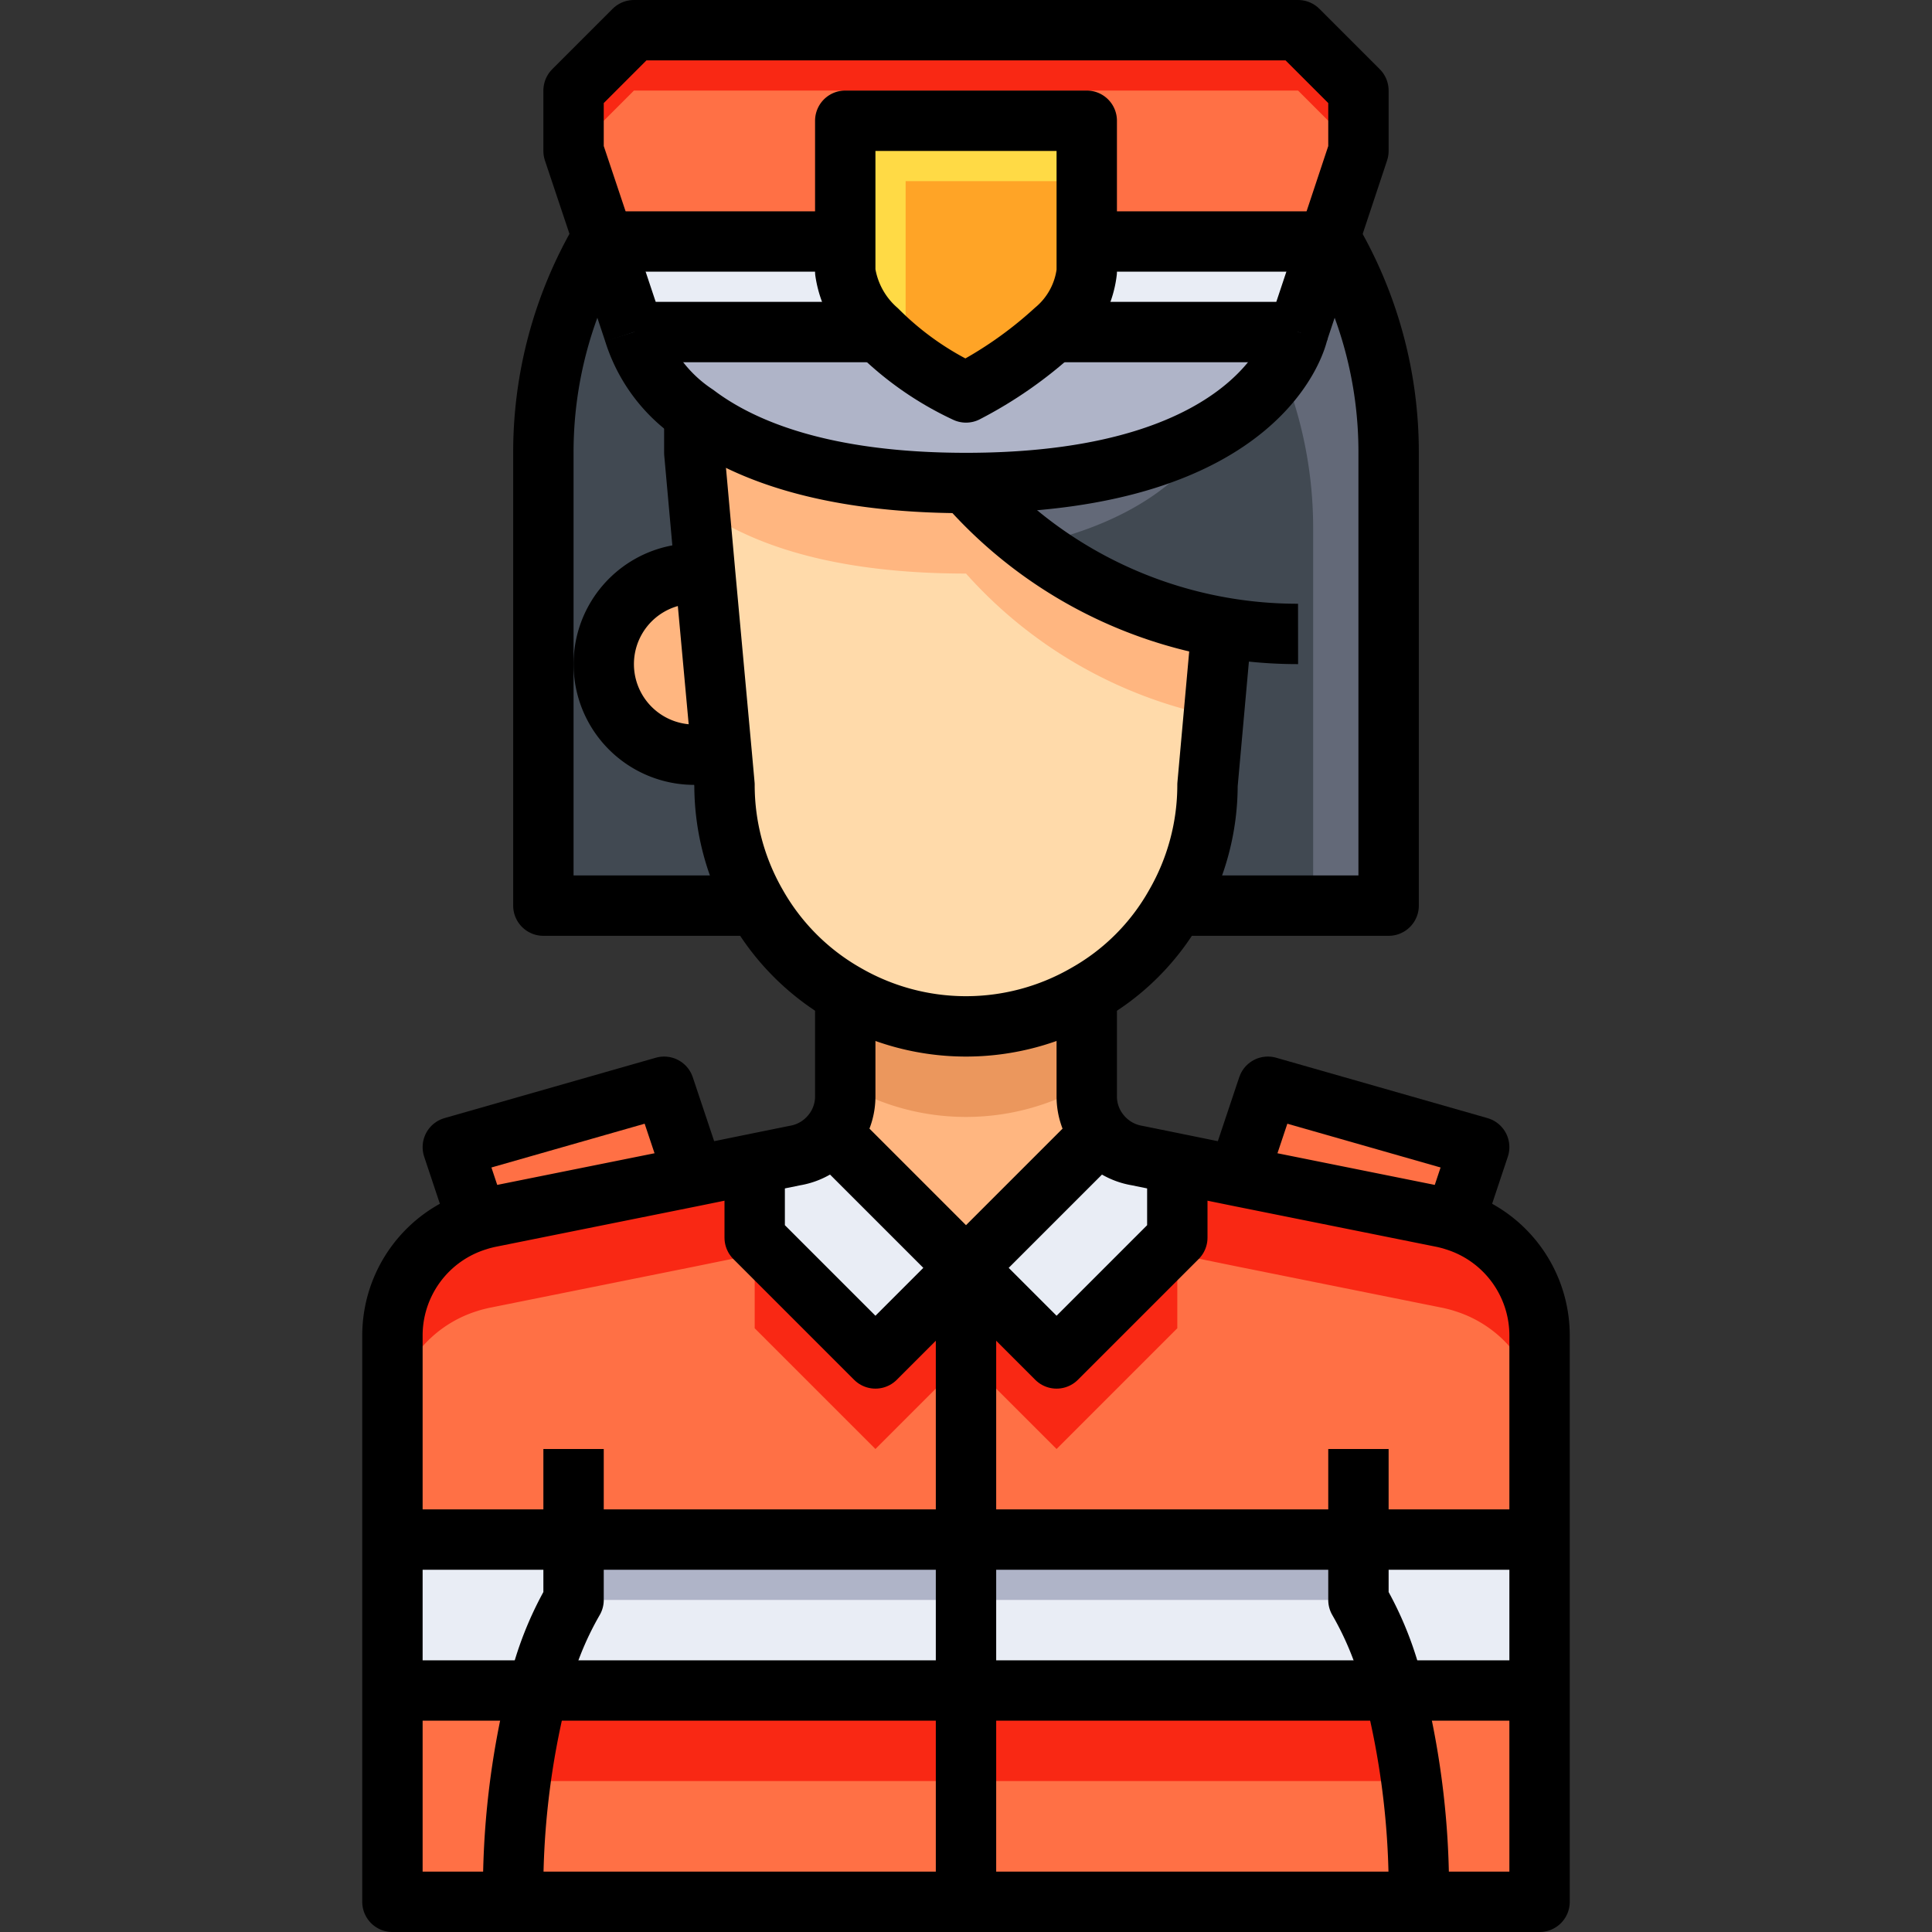 <?xml version="1.0" ?><svg viewBox="0 0 64 64" xmlns="http://www.w3.org/2000/svg"><rect x="0" y="0" width="64" height="64" fill="#333333" stroke="none"/><title/><g data-name="37-Guard" id="_37-Guard"><path d="M22.99,38.96l-6.81,1.37c-.13.03-.25.06-.37.1L15,38l7-2Z" style="fill:#ff7045"/><path d="M49,38l-.81,2.43c-.12-.04-.24-.07-.37-.1l-6.81-1.37L42,36Z" style="fill:#ff7045"/><path d="M32,42l-3,3-4-4V38.55l1.33-.27a1.993,1.993,0,0,0,1.23-.72Z" style="fill:#e9edf5"/><path d="M39,38.55V41l-4,4-3-3,4.44-4.44a1.993,1.993,0,0,0,1.23.72Z" style="fill:#e9edf5"/><path d="M51,51v5H46.18A10.9,10.9,0,0,0,45,53V51Z" style="fill:#e9edf5"/><path d="M19,51v2a10.9,10.9,0,0,0-1.18,3H13V51Z" style="fill:#e9edf5"/><path d="M32,51v5H17.82A10.9,10.9,0,0,1,19,53V51Z" style="fill:#e9edf5"/><path d="M46.18,56H32V51H45v2A10.9,10.9,0,0,1,46.18,56Z" style="fill:#e9edf5"/><path d="M18.5,56a7.149,7.149,0,0,1,.5-1V53a10.9,10.9,0,0,0-1.18,3Z" style="fill:#afb4c8"/><rect height="2" style="fill:#afb4c8" width="13" x="19" y="51"/><rect height="2" style="fill:#afb4c8" width="13" x="32" y="51"/><path d="M45.5,56h.678A10.9,10.9,0,0,0,45,53v2A7.149,7.149,0,0,1,45.5,56Z" style="fill:#afb4c8"/><path d="M13,56h4.82A27.177,27.177,0,0,0,17,63H13Z" style="fill:#ff7045"/><path d="M51,56v7H47a27.177,27.177,0,0,0-.82-7Z" style="fill:#ff7045"/><path d="M47,63H32V56H46.18A27.177,27.177,0,0,1,47,63Z" style="fill:#ff7045"/><path d="M32,56v7H17a27.177,27.177,0,0,1,.82-7Z" style="fill:#ff7045"/><path d="M46.865,63H47a27.177,27.177,0,0,0-.82-7H32v3H46.18A24.054,24.054,0,0,1,46.865,63Z" style="fill:#f92814"/><path d="M17.82,56A27.177,27.177,0,0,0,17,63h.135a24.054,24.054,0,0,1,.685-4H32V56Z" style="fill:#f92814"/><path d="M32,42v9H13V44.25a3.988,3.988,0,0,1,2.81-3.82c.12-.04.24-.07.37-.1l6.81-1.37L25,38.55V41l4,4Z" style="fill:#ff7045"/><path d="M41.01,38.96l6.81,1.37c.13.03.25.06.37.1A3.988,3.988,0,0,1,51,44.25V51H32V42l3,3,4-4V38.55Z" style="fill:#ff7045"/><path d="M29,45l-4-4V38.55l-2.01.41-6.81,1.37c-.13.03-.25.06-.37.1A3.988,3.988,0,0,0,13,44.25v3a3.988,3.988,0,0,1,2.81-3.82c.12-.04.24-.07.37-.1l6.81-1.37L25,41.55V44l4,4,3-3V42Z" style="fill:#f92814"/><path d="M48.19,40.43c-.12-.04-.24-.07-.37-.1l-6.81-1.37L39,38.55V41l-4,4-3-3v3l3,3,4-4V41.55l2.01.41,6.81,1.37c.13.03.25.06.37.1A3.988,3.988,0,0,1,51,47.25v-3A3.988,3.988,0,0,0,48.19,40.43Z" style="fill:#f92814"/><path d="M23.36,19l.55,6H23a3,3,0,0,1,0-6Z" style="fill:#ffb680"/><path d="M36.44,37.56,32,42l-4.44-4.44A1.962,1.962,0,0,0,28,36.31V33l.03-.06a7.964,7.964,0,0,0,7.94,0L36,33v3.31A1.962,1.962,0,0,0,36.44,37.56Z" style="fill:#ffb680"/><path d="M32,37a7.954,7.954,0,0,0,3.97-1.06L36,36V33l-.03-.06a7.964,7.964,0,0,1-7.94,0L28,33v3l.03-.06A7.954,7.954,0,0,0,32,37Z" style="fill:#eb975d"/><path d="M36,38l.44-.44A1.962,1.962,0,0,1,36,36.31Z" style="fill:#eb975d"/><path d="M28,36.31a1.962,1.962,0,0,1-.44,1.25L28,38Z" style="fill:#eb975d"/><path d="M23.91,25l-.55-6L23,15V14l.05-.27C24.6,14.9,27.31,16,32,16a15,15,0,0,0,8.52,4.79l-.07.21L40,26a7.954,7.954,0,0,1-1.06,3.97,7.751,7.751,0,0,1-2.97,2.97,7.964,7.964,0,0,1-7.94,0,7.844,7.844,0,0,1-2.97-2.97A7.954,7.954,0,0,1,24,26Z" style="fill:#ffdaaa"/><path d="M32,19a15.052,15.052,0,0,0,8.2,4.723L40.45,21l.07-.21A15,15,0,0,1,32,16c-4.69,0-7.4-1.1-8.95-2.27L23,14v1l.163,1.807C24.729,17.947,27.414,19,32,19Z" style="fill:#ffb680"/><path d="M23,14v1l.36,4H23a3,3,0,0,0,0,6h.91L24,26a7.954,7.954,0,0,0,1.06,3.97L25,30H18V15a13.948,13.948,0,0,1,1.87-7l.12-.04L20,8l1,3a5.067,5.067,0,0,0,2.05,2.73Z" style="fill:#414952"/><path d="M40.52,20.79A15,15,0,0,1,32,16c10,0,11-5,11-5l1-3,.05-.14A13.943,13.943,0,0,1,46,15V30H39l-.06-.03A7.954,7.954,0,0,0,40,26l.45-5Z" style="fill:#414952"/><path d="M34.22,18.04c3.988-.877,5.473-2.79,6-3.831C38.592,15.182,36.039,16,32,16A12.944,12.944,0,0,0,34.22,18.04Z" style="fill:#636978"/><path d="M44.05,7.86,44,8l-1,3a3.741,3.741,0,0,1-.55,1.177A13.972,13.972,0,0,1,43.5,17.5V30H46V15A13.943,13.943,0,0,0,44.05,7.86Z" style="fill:#636978"/><path d="M36,8V9a3.206,3.206,0,0,1-1.06,1.94A10.253,10.253,0,0,1,32,13a13.59,13.59,0,0,1-2.94-2.05A3,3,0,0,1,28,9V4h8Z" style="fill:#ffa426"/><path d="M30,11V6h6V4H28V9a3,3,0,0,0,1.06,1.95,9.74,9.74,0,0,0,1.219,1A1.97,1.97,0,0,1,30,11Z" style="fill:#ffda45"/><path d="M29,11H21L20,8h8V9a3,3,0,0,0,1.06,1.95Z" style="fill:#e9edf5"/><path d="M34.94,10.94A3.206,3.206,0,0,0,36,9V8h8l-1,3H35Z" style="fill:#e9edf5"/><path d="M35,11h8a5.33,5.33,0,0,1-2.37,2.97C39.03,15.04,36.38,16,32,16c-10,0-11-5-11-5h8l.06-.05A13.59,13.59,0,0,0,32,13a10.253,10.253,0,0,0,2.94-2.06Z" style="fill:#afb4c8"/><path d="M20,8l-.05-.14L19,5V3l2-2H43l2,2V5l-.99,2.96L44,8H36V4H28V8Z" style="fill:#ff7045"/><polygon points="43 1 21 1 19 3 19 5 21 3 43 3 45 5 45 3 43 1" style="fill:#f92814"/><polyline points="21 11 20 8 19.99 7.96 19 5 19 3 21 1 43 1 45 3 45 5 44.05 7.86 44 8 43 11" style="fill:none;stroke:#000;stroke-linejoin:round;stroke-width:2px"/><path d="M21,11a5.067,5.067,0,0,0,2.05,2.73C24.6,14.9,27.31,16,32,16c10,0,11-5,11-5" style="fill:none;stroke:#000;stroke-linejoin:round;stroke-width:2px"/><path d="M36,8V4H28V9a3.206,3.206,0,0,0,1.06,1.94A10.253,10.253,0,0,0,32,13a13.59,13.59,0,0,0,2.94-2.05A3,3,0,0,0,36,9Z" style="fill:none;stroke:#000;stroke-linejoin:round;stroke-width:2px"/><line style="fill:none;stroke:#000;stroke-linejoin:round;stroke-width:2px" x1="43" x2="35" y1="11" y2="11"/><line style="fill:none;stroke:#000;stroke-linejoin:round;stroke-width:2px" x1="29" x2="21" y1="11" y2="11"/><line style="fill:none;stroke:#000;stroke-linejoin:round;stroke-width:2px" x1="36" x2="44" y1="8" y2="8"/><line style="fill:none;stroke:#000;stroke-linejoin:round;stroke-width:2px" x1="28" x2="20" y1="8" y2="8"/><path d="M23,14v1l.36,4,.55,6L24,26a7.954,7.954,0,0,0,1.06,3.97,7.844,7.844,0,0,0,2.97,2.97,7.964,7.964,0,0,0,7.94,0,7.751,7.751,0,0,0,2.97-2.97A7.954,7.954,0,0,0,40,26l.45-5" style="fill:none;stroke:#000;stroke-linejoin:round;stroke-width:2px"/><path d="M44,7.78c.02.03.03.05.05.08A13.943,13.943,0,0,1,46,15V30H39" style="fill:none;stroke:#000;stroke-linejoin:round;stroke-width:2px"/><path d="M19.87,8A13.948,13.948,0,0,0,18,15V30h7" style="fill:none;stroke:#000;stroke-linejoin:round;stroke-width:2px"/><path d="M24,19H23a3,3,0,0,0,0,6h1" style="fill:none;stroke:#000;stroke-linejoin:round;stroke-width:2px"/><path d="M32,16a14.566,14.566,0,0,0,11,5" style="fill:none;stroke:#000;stroke-linejoin:round;stroke-width:2px"/><path d="M36,33v3.31a1.962,1.962,0,0,0,.44,1.25,1.993,1.993,0,0,0,1.23.72l1.33.27,2.01.41,6.81,1.37c.13.03.25.06.37.1A3.988,3.988,0,0,1,51,44.25V63H13V44.25a3.988,3.988,0,0,1,2.81-3.82c.12-.04.24-.07.37-.1l6.81-1.37L25,38.55l1.33-.27a1.993,1.993,0,0,0,1.23-.72A1.962,1.962,0,0,0,28,36.31V33" style="fill:none;stroke:#000;stroke-linejoin:round;stroke-width:2px"/><path d="M45,48v5a10.9,10.9,0,0,1,1.18,3A27.177,27.177,0,0,1,47,63" style="fill:none;stroke:#000;stroke-linejoin:round;stroke-width:2px"/><path d="M19,48v5a10.9,10.9,0,0,0-1.18,3A27.177,27.177,0,0,0,17,63" style="fill:none;stroke:#000;stroke-linejoin:round;stroke-width:2px"/><polyline points="23 39 22.99 38.96 22 36 15 38 15.81 40.43 16 41" style="fill:none;stroke:#000;stroke-linejoin:round;stroke-width:2px"/><polyline points="41 39 41.01 38.96 42 36 49 38 48.19 40.43 48 41" style="fill:none;stroke:#000;stroke-linejoin:round;stroke-width:2px"/><polyline points="37 37 36.44 37.56 32 42 27.56 37.56 27 37" style="fill:none;stroke:#000;stroke-linejoin:round;stroke-width:2px"/><polyline points="25 38 25 38.55 25 41 29 45 32 42 35 45 39 41 39 38.55 39 38" style="fill:none;stroke:#000;stroke-linejoin:round;stroke-width:2px"/><polyline points="32 42 32 51 32 56 32 63" style="fill:none;stroke:#000;stroke-linejoin:round;stroke-width:2px"/><polyline points="51 51 45 51 32 51 19 51 13 51" style="fill:none;stroke:#000;stroke-linejoin:round;stroke-width:2px"/><polyline points="51 56 46.18 56 32 56 17.82 56 13 56" style="fill:none;stroke:#000;stroke-linejoin:round;stroke-width:2px"/></g></svg>